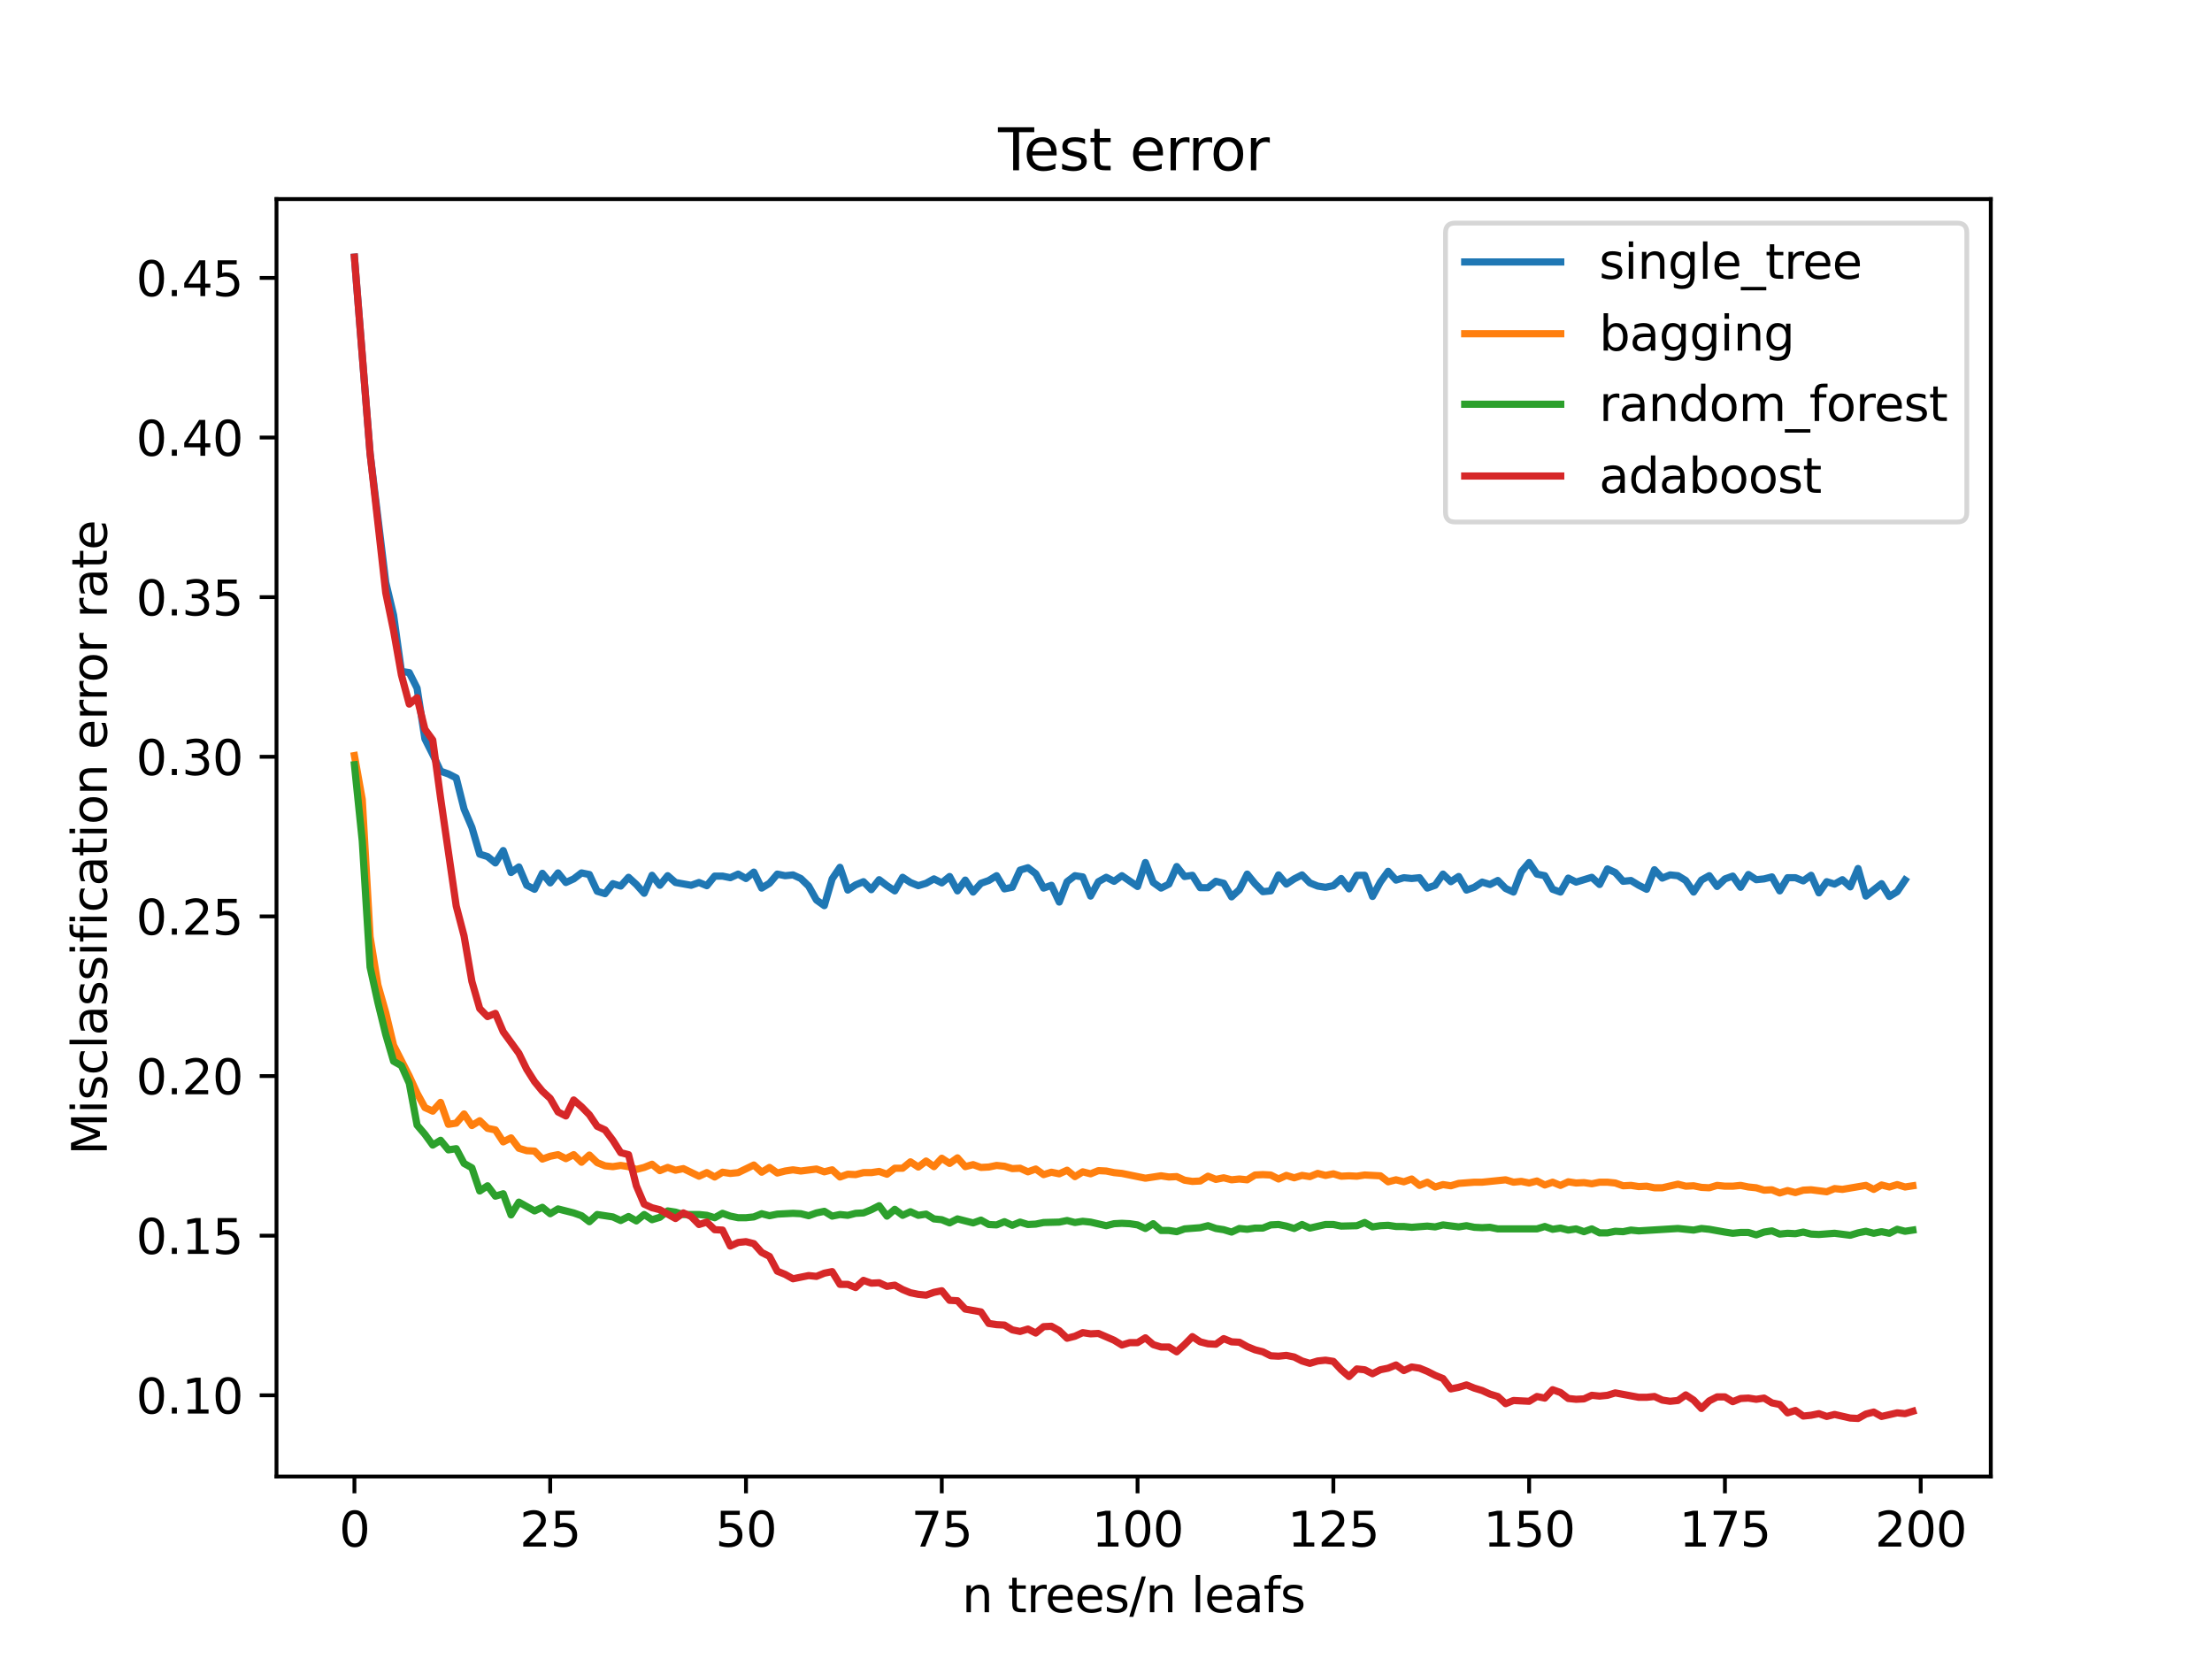 <?xml version="1.0" encoding="utf-8" standalone="no"?>
<!DOCTYPE svg PUBLIC "-//W3C//DTD SVG 1.1//EN"
  "http://www.w3.org/Graphics/SVG/1.1/DTD/svg11.dtd">
<svg height="345.6pt" version="1.1" viewBox="0 0 460.8 345.6" width="460.8pt" xmlns="http://www.w3.org/2000/svg" xmlns:xlink="http://www.w3.org/1999/xlink">
 <defs>
  <style type="text/css">*{stroke-linecap:butt;stroke-linejoin:round;}</style>
 </defs>
 <g id="figure_1">
  <g id="patch_1">
   <path d="M 0 345.6 
L 460.8 345.6 
L 460.8 0 
L 0 0 
z
" style="fill:#ffffff;"/>
  </g>
  <g id="axes_1">
   <g id="patch_2">
    <path d="M 57.6 307.584 
L 414.72 307.584 
L 414.72 41.472 
L 57.6 41.472 
z
" style="fill:#ffffff;"/>
   </g>
   <g id="matplotlib.axis_1">
    <g id="xtick_1">
     <g id="line2d_1">
      <defs>
       <path d="M 0 0 
L 0 3.5 
" id="md083cb1218" style="stroke:#000000;stroke-width:0.8;"/>
      </defs>
      <g>
       <use style="stroke:#000000;stroke-width:0.8;" x="73.833" xlink:href="#md083cb1218" y="307.584"/>
      </g>
     </g>
     <g id="text_1">
      <!-- 0 -->
      <g transform="translate(70.651 322.182)scale(0.1 -0.1)">
       <defs>
        <path d="M 2034 4250 
Q 1547 4250 1301 3770 
Q 1056 3291 1056 2328 
Q 1056 1369 1301 889 
Q 1547 409 2034 409 
Q 2525 409 2770 889 
Q 3016 1369 3016 2328 
Q 3016 3291 2770 3770 
Q 2525 4250 2034 4250 
z
M 2034 4750 
Q 2819 4750 3233 4129 
Q 3647 3509 3647 2328 
Q 3647 1150 3233 529 
Q 2819 -91 2034 -91 
Q 1250 -91 836 529 
Q 422 1150 422 2328 
Q 422 3509 836 4129 
Q 1250 4750 2034 4750 
z
" id="DejaVuSans-30" transform="scale(0.016)"/>
       </defs>
       <use xlink:href="#DejaVuSans-30"/>
      </g>
     </g>
    </g>
    <g id="xtick_2">
     <g id="line2d_2">
      <g>
       <use style="stroke:#000000;stroke-width:0.8;" x="114.618" xlink:href="#md083cb1218" y="307.584"/>
      </g>
     </g>
     <g id="text_2">
      <!-- 25 -->
      <g transform="translate(108.256 322.182)scale(0.1 -0.1)">
       <defs>
        <path d="M 1228 531 
L 3431 531 
L 3431 0 
L 469 0 
L 469 531 
Q 828 903 1448 1529 
Q 2069 2156 2228 2338 
Q 2531 2678 2651 2914 
Q 2772 3150 2772 3378 
Q 2772 3750 2511 3984 
Q 2250 4219 1831 4219 
Q 1534 4219 1204 4116 
Q 875 4013 500 3803 
L 500 4441 
Q 881 4594 1212 4672 
Q 1544 4750 1819 4750 
Q 2544 4750 2975 4387 
Q 3406 4025 3406 3419 
Q 3406 3131 3298 2873 
Q 3191 2616 2906 2266 
Q 2828 2175 2409 1742 
Q 1991 1309 1228 531 
z
" id="DejaVuSans-32" transform="scale(0.016)"/>
        <path d="M 691 4666 
L 3169 4666 
L 3169 4134 
L 1269 4134 
L 1269 2991 
Q 1406 3038 1543 3061 
Q 1681 3084 1819 3084 
Q 2600 3084 3056 2656 
Q 3513 2228 3513 1497 
Q 3513 744 3044 326 
Q 2575 -91 1722 -91 
Q 1428 -91 1123 -41 
Q 819 9 494 109 
L 494 744 
Q 775 591 1075 516 
Q 1375 441 1709 441 
Q 2250 441 2565 725 
Q 2881 1009 2881 1497 
Q 2881 1984 2565 2268 
Q 2250 2553 1709 2553 
Q 1456 2553 1204 2497 
Q 953 2441 691 2322 
L 691 4666 
z
" id="DejaVuSans-35" transform="scale(0.016)"/>
       </defs>
       <use xlink:href="#DejaVuSans-32"/>
       <use x="63.623" xlink:href="#DejaVuSans-35"/>
      </g>
     </g>
    </g>
    <g id="xtick_3">
     <g id="line2d_3">
      <g>
       <use style="stroke:#000000;stroke-width:0.8;" x="155.404" xlink:href="#md083cb1218" y="307.584"/>
      </g>
     </g>
     <g id="text_3">
      <!-- 50 -->
      <g transform="translate(149.042 322.182)scale(0.1 -0.1)">
       <use xlink:href="#DejaVuSans-35"/>
       <use x="63.623" xlink:href="#DejaVuSans-30"/>
      </g>
     </g>
    </g>
    <g id="xtick_4">
     <g id="line2d_4">
      <g>
       <use style="stroke:#000000;stroke-width:0.8;" x="196.19" xlink:href="#md083cb1218" y="307.584"/>
      </g>
     </g>
     <g id="text_4">
      <!-- 75 -->
      <g transform="translate(189.827 322.182)scale(0.1 -0.1)">
       <defs>
        <path d="M 525 4666 
L 3525 4666 
L 3525 4397 
L 1831 0 
L 1172 0 
L 2766 4134 
L 525 4134 
L 525 4666 
z
" id="DejaVuSans-37" transform="scale(0.016)"/>
       </defs>
       <use xlink:href="#DejaVuSans-37"/>
       <use x="63.623" xlink:href="#DejaVuSans-35"/>
      </g>
     </g>
    </g>
    <g id="xtick_5">
     <g id="line2d_5">
      <g>
       <use style="stroke:#000000;stroke-width:0.8;" x="236.976" xlink:href="#md083cb1218" y="307.584"/>
      </g>
     </g>
     <g id="text_5">
      <!-- 100 -->
      <g transform="translate(227.432 322.182)scale(0.1 -0.1)">
       <defs>
        <path d="M 794 531 
L 1825 531 
L 1825 4091 
L 703 3866 
L 703 4441 
L 1819 4666 
L 2450 4666 
L 2450 531 
L 3481 531 
L 3481 0 
L 794 0 
L 794 531 
z
" id="DejaVuSans-31" transform="scale(0.016)"/>
       </defs>
       <use xlink:href="#DejaVuSans-31"/>
       <use x="63.623" xlink:href="#DejaVuSans-30"/>
       <use x="127.246" xlink:href="#DejaVuSans-30"/>
      </g>
     </g>
    </g>
    <g id="xtick_6">
     <g id="line2d_6">
      <g>
       <use style="stroke:#000000;stroke-width:0.8;" x="277.761" xlink:href="#md083cb1218" y="307.584"/>
      </g>
     </g>
     <g id="text_6">
      <!-- 125 -->
      <g transform="translate(268.218 322.182)scale(0.1 -0.1)">
       <use xlink:href="#DejaVuSans-31"/>
       <use x="63.623" xlink:href="#DejaVuSans-32"/>
       <use x="127.246" xlink:href="#DejaVuSans-35"/>
      </g>
     </g>
    </g>
    <g id="xtick_7">
     <g id="line2d_7">
      <g>
       <use style="stroke:#000000;stroke-width:0.8;" x="318.547" xlink:href="#md083cb1218" y="307.584"/>
      </g>
     </g>
     <g id="text_7">
      <!-- 150 -->
      <g transform="translate(309.003 322.182)scale(0.1 -0.1)">
       <use xlink:href="#DejaVuSans-31"/>
       <use x="63.623" xlink:href="#DejaVuSans-35"/>
       <use x="127.246" xlink:href="#DejaVuSans-30"/>
      </g>
     </g>
    </g>
    <g id="xtick_8">
     <g id="line2d_8">
      <g>
       <use style="stroke:#000000;stroke-width:0.8;" x="359.333" xlink:href="#md083cb1218" y="307.584"/>
      </g>
     </g>
     <g id="text_8">
      <!-- 175 -->
      <g transform="translate(349.789 322.182)scale(0.1 -0.1)">
       <use xlink:href="#DejaVuSans-31"/>
       <use x="63.623" xlink:href="#DejaVuSans-37"/>
       <use x="127.246" xlink:href="#DejaVuSans-35"/>
      </g>
     </g>
    </g>
    <g id="xtick_9">
     <g id="line2d_9">
      <g>
       <use style="stroke:#000000;stroke-width:0.8;" x="400.119" xlink:href="#md083cb1218" y="307.584"/>
      </g>
     </g>
     <g id="text_9">
      <!-- 200 -->
      <g transform="translate(390.575 322.182)scale(0.1 -0.1)">
       <use xlink:href="#DejaVuSans-32"/>
       <use x="63.623" xlink:href="#DejaVuSans-30"/>
       <use x="127.246" xlink:href="#DejaVuSans-30"/>
      </g>
     </g>
    </g>
    <g id="text_10">
     <!-- n trees/n leafs -->
     <g transform="translate(200.405 335.861)scale(0.1 -0.1)">
      <defs>
       <path d="M 3513 2113 
L 3513 0 
L 2938 0 
L 2938 2094 
Q 2938 2591 2744 2837 
Q 2550 3084 2163 3084 
Q 1697 3084 1428 2787 
Q 1159 2491 1159 1978 
L 1159 0 
L 581 0 
L 581 3500 
L 1159 3500 
L 1159 2956 
Q 1366 3272 1645 3428 
Q 1925 3584 2291 3584 
Q 2894 3584 3203 3211 
Q 3513 2838 3513 2113 
z
" id="DejaVuSans-6e" transform="scale(0.016)"/>
       <path id="DejaVuSans-20" transform="scale(0.016)"/>
       <path d="M 1172 4494 
L 1172 3500 
L 2356 3500 
L 2356 3053 
L 1172 3053 
L 1172 1153 
Q 1172 725 1289 603 
Q 1406 481 1766 481 
L 2356 481 
L 2356 0 
L 1766 0 
Q 1100 0 847 248 
Q 594 497 594 1153 
L 594 3053 
L 172 3053 
L 172 3500 
L 594 3500 
L 594 4494 
L 1172 4494 
z
" id="DejaVuSans-74" transform="scale(0.016)"/>
       <path d="M 2631 2963 
Q 2534 3019 2420 3045 
Q 2306 3072 2169 3072 
Q 1681 3072 1420 2755 
Q 1159 2438 1159 1844 
L 1159 0 
L 581 0 
L 581 3500 
L 1159 3500 
L 1159 2956 
Q 1341 3275 1631 3429 
Q 1922 3584 2338 3584 
Q 2397 3584 2469 3576 
Q 2541 3569 2628 3553 
L 2631 2963 
z
" id="DejaVuSans-72" transform="scale(0.016)"/>
       <path d="M 3597 1894 
L 3597 1613 
L 953 1613 
Q 991 1019 1311 708 
Q 1631 397 2203 397 
Q 2534 397 2845 478 
Q 3156 559 3463 722 
L 3463 178 
Q 3153 47 2828 -22 
Q 2503 -91 2169 -91 
Q 1331 -91 842 396 
Q 353 884 353 1716 
Q 353 2575 817 3079 
Q 1281 3584 2069 3584 
Q 2775 3584 3186 3129 
Q 3597 2675 3597 1894 
z
M 3022 2063 
Q 3016 2534 2758 2815 
Q 2500 3097 2075 3097 
Q 1594 3097 1305 2825 
Q 1016 2553 972 2059 
L 3022 2063 
z
" id="DejaVuSans-65" transform="scale(0.016)"/>
       <path d="M 2834 3397 
L 2834 2853 
Q 2591 2978 2328 3040 
Q 2066 3103 1784 3103 
Q 1356 3103 1142 2972 
Q 928 2841 928 2578 
Q 928 2378 1081 2264 
Q 1234 2150 1697 2047 
L 1894 2003 
Q 2506 1872 2764 1633 
Q 3022 1394 3022 966 
Q 3022 478 2636 193 
Q 2250 -91 1575 -91 
Q 1294 -91 989 -36 
Q 684 19 347 128 
L 347 722 
Q 666 556 975 473 
Q 1284 391 1588 391 
Q 1994 391 2212 530 
Q 2431 669 2431 922 
Q 2431 1156 2273 1281 
Q 2116 1406 1581 1522 
L 1381 1569 
Q 847 1681 609 1914 
Q 372 2147 372 2553 
Q 372 3047 722 3315 
Q 1072 3584 1716 3584 
Q 2034 3584 2315 3537 
Q 2597 3491 2834 3397 
z
" id="DejaVuSans-73" transform="scale(0.016)"/>
       <path d="M 1625 4666 
L 2156 4666 
L 531 -594 
L 0 -594 
L 1625 4666 
z
" id="DejaVuSans-2f" transform="scale(0.016)"/>
       <path d="M 603 4863 
L 1178 4863 
L 1178 0 
L 603 0 
L 603 4863 
z
" id="DejaVuSans-6c" transform="scale(0.016)"/>
       <path d="M 2194 1759 
Q 1497 1759 1228 1600 
Q 959 1441 959 1056 
Q 959 750 1161 570 
Q 1363 391 1709 391 
Q 2188 391 2477 730 
Q 2766 1069 2766 1631 
L 2766 1759 
L 2194 1759 
z
M 3341 1997 
L 3341 0 
L 2766 0 
L 2766 531 
Q 2569 213 2275 61 
Q 1981 -91 1556 -91 
Q 1019 -91 701 211 
Q 384 513 384 1019 
Q 384 1609 779 1909 
Q 1175 2209 1959 2209 
L 2766 2209 
L 2766 2266 
Q 2766 2663 2505 2880 
Q 2244 3097 1772 3097 
Q 1472 3097 1187 3025 
Q 903 2953 641 2809 
L 641 3341 
Q 956 3463 1253 3523 
Q 1550 3584 1831 3584 
Q 2591 3584 2966 3190 
Q 3341 2797 3341 1997 
z
" id="DejaVuSans-61" transform="scale(0.016)"/>
       <path d="M 2375 4863 
L 2375 4384 
L 1825 4384 
Q 1516 4384 1395 4259 
Q 1275 4134 1275 3809 
L 1275 3500 
L 2222 3500 
L 2222 3053 
L 1275 3053 
L 1275 0 
L 697 0 
L 697 3053 
L 147 3053 
L 147 3500 
L 697 3500 
L 697 3744 
Q 697 4328 969 4595 
Q 1241 4863 1831 4863 
L 2375 4863 
z
" id="DejaVuSans-66" transform="scale(0.016)"/>
      </defs>
      <use xlink:href="#DejaVuSans-6e"/>
      <use x="63.379" xlink:href="#DejaVuSans-20"/>
      <use x="95.166" xlink:href="#DejaVuSans-74"/>
      <use x="134.375" xlink:href="#DejaVuSans-72"/>
      <use x="173.238" xlink:href="#DejaVuSans-65"/>
      <use x="234.762" xlink:href="#DejaVuSans-65"/>
      <use x="296.285" xlink:href="#DejaVuSans-73"/>
      <use x="348.385" xlink:href="#DejaVuSans-2f"/>
      <use x="382.076" xlink:href="#DejaVuSans-6e"/>
      <use x="445.455" xlink:href="#DejaVuSans-20"/>
      <use x="477.242" xlink:href="#DejaVuSans-6c"/>
      <use x="505.025" xlink:href="#DejaVuSans-65"/>
      <use x="566.549" xlink:href="#DejaVuSans-61"/>
      <use x="627.828" xlink:href="#DejaVuSans-66"/>
      <use x="663.033" xlink:href="#DejaVuSans-73"/>
     </g>
    </g>
   </g>
   <g id="matplotlib.axis_2">
    <g id="ytick_1">
     <g id="line2d_10">
      <defs>
       <path d="M 0 0 
L -3.5 0 
" id="m9ae0e1fbe6" style="stroke:#000000;stroke-width:0.8;"/>
      </defs>
      <g>
       <use style="stroke:#000000;stroke-width:0.8;" x="57.6" xlink:href="#m9ae0e1fbe6" y="290.666"/>
      </g>
     </g>
     <g id="text_11">
      <!-- 0.10 -->
      <g transform="translate(28.334 294.465)scale(0.1 -0.1)">
       <defs>
        <path d="M 684 794 
L 1344 794 
L 1344 0 
L 684 0 
L 684 794 
z
" id="DejaVuSans-2e" transform="scale(0.016)"/>
       </defs>
       <use xlink:href="#DejaVuSans-30"/>
       <use x="63.623" xlink:href="#DejaVuSans-2e"/>
       <use x="95.41" xlink:href="#DejaVuSans-31"/>
       <use x="159.033" xlink:href="#DejaVuSans-30"/>
      </g>
     </g>
    </g>
    <g id="ytick_2">
     <g id="line2d_11">
      <g>
       <use style="stroke:#000000;stroke-width:0.8;" x="57.6" xlink:href="#m9ae0e1fbe6" y="257.413"/>
      </g>
     </g>
     <g id="text_12">
      <!-- 0.15 -->
      <g transform="translate(28.334 261.212)scale(0.1 -0.1)">
       <use xlink:href="#DejaVuSans-30"/>
       <use x="63.623" xlink:href="#DejaVuSans-2e"/>
       <use x="95.41" xlink:href="#DejaVuSans-31"/>
       <use x="159.033" xlink:href="#DejaVuSans-35"/>
      </g>
     </g>
    </g>
    <g id="ytick_3">
     <g id="line2d_12">
      <g>
       <use style="stroke:#000000;stroke-width:0.8;" x="57.6" xlink:href="#m9ae0e1fbe6" y="224.159"/>
      </g>
     </g>
     <g id="text_13">
      <!-- 0.20 -->
      <g transform="translate(28.334 227.958)scale(0.1 -0.1)">
       <use xlink:href="#DejaVuSans-30"/>
       <use x="63.623" xlink:href="#DejaVuSans-2e"/>
       <use x="95.41" xlink:href="#DejaVuSans-32"/>
       <use x="159.033" xlink:href="#DejaVuSans-30"/>
      </g>
     </g>
    </g>
    <g id="ytick_4">
     <g id="line2d_13">
      <g>
       <use style="stroke:#000000;stroke-width:0.8;" x="57.6" xlink:href="#m9ae0e1fbe6" y="190.905"/>
      </g>
     </g>
     <g id="text_14">
      <!-- 0.25 -->
      <g transform="translate(28.334 194.705)scale(0.1 -0.1)">
       <use xlink:href="#DejaVuSans-30"/>
       <use x="63.623" xlink:href="#DejaVuSans-2e"/>
       <use x="95.41" xlink:href="#DejaVuSans-32"/>
       <use x="159.033" xlink:href="#DejaVuSans-35"/>
      </g>
     </g>
    </g>
    <g id="ytick_5">
     <g id="line2d_14">
      <g>
       <use style="stroke:#000000;stroke-width:0.8;" x="57.6" xlink:href="#m9ae0e1fbe6" y="157.652"/>
      </g>
     </g>
     <g id="text_15">
      <!-- 0.30 -->
      <g transform="translate(28.334 161.451)scale(0.1 -0.1)">
       <defs>
        <path d="M 2597 2516 
Q 3050 2419 3304 2112 
Q 3559 1806 3559 1356 
Q 3559 666 3084 287 
Q 2609 -91 1734 -91 
Q 1441 -91 1130 -33 
Q 819 25 488 141 
L 488 750 
Q 750 597 1062 519 
Q 1375 441 1716 441 
Q 2309 441 2620 675 
Q 2931 909 2931 1356 
Q 2931 1769 2642 2001 
Q 2353 2234 1838 2234 
L 1294 2234 
L 1294 2753 
L 1863 2753 
Q 2328 2753 2575 2939 
Q 2822 3125 2822 3475 
Q 2822 3834 2567 4026 
Q 2313 4219 1838 4219 
Q 1578 4219 1281 4162 
Q 984 4106 628 3988 
L 628 4550 
Q 988 4650 1302 4700 
Q 1616 4750 1894 4750 
Q 2613 4750 3031 4423 
Q 3450 4097 3450 3541 
Q 3450 3153 3228 2886 
Q 3006 2619 2597 2516 
z
" id="DejaVuSans-33" transform="scale(0.016)"/>
       </defs>
       <use xlink:href="#DejaVuSans-30"/>
       <use x="63.623" xlink:href="#DejaVuSans-2e"/>
       <use x="95.41" xlink:href="#DejaVuSans-33"/>
       <use x="159.033" xlink:href="#DejaVuSans-30"/>
      </g>
     </g>
    </g>
    <g id="ytick_6">
     <g id="line2d_15">
      <g>
       <use style="stroke:#000000;stroke-width:0.8;" x="57.6" xlink:href="#m9ae0e1fbe6" y="124.398"/>
      </g>
     </g>
     <g id="text_16">
      <!-- 0.35 -->
      <g transform="translate(28.334 128.197)scale(0.1 -0.1)">
       <use xlink:href="#DejaVuSans-30"/>
       <use x="63.623" xlink:href="#DejaVuSans-2e"/>
       <use x="95.41" xlink:href="#DejaVuSans-33"/>
       <use x="159.033" xlink:href="#DejaVuSans-35"/>
      </g>
     </g>
    </g>
    <g id="ytick_7">
     <g id="line2d_16">
      <g>
       <use style="stroke:#000000;stroke-width:0.8;" x="57.6" xlink:href="#m9ae0e1fbe6" y="91.145"/>
      </g>
     </g>
     <g id="text_17">
      <!-- 0.40 -->
      <g transform="translate(28.334 94.944)scale(0.1 -0.1)">
       <defs>
        <path d="M 2419 4116 
L 825 1625 
L 2419 1625 
L 2419 4116 
z
M 2253 4666 
L 3047 4666 
L 3047 1625 
L 3713 1625 
L 3713 1100 
L 3047 1100 
L 3047 0 
L 2419 0 
L 2419 1100 
L 313 1100 
L 313 1709 
L 2253 4666 
z
" id="DejaVuSans-34" transform="scale(0.016)"/>
       </defs>
       <use xlink:href="#DejaVuSans-30"/>
       <use x="63.623" xlink:href="#DejaVuSans-2e"/>
       <use x="95.41" xlink:href="#DejaVuSans-34"/>
       <use x="159.033" xlink:href="#DejaVuSans-30"/>
      </g>
     </g>
    </g>
    <g id="ytick_8">
     <g id="line2d_17">
      <g>
       <use style="stroke:#000000;stroke-width:0.8;" x="57.6" xlink:href="#m9ae0e1fbe6" y="57.891"/>
      </g>
     </g>
     <g id="text_18">
      <!-- 0.45 -->
      <g transform="translate(28.334 61.69)scale(0.1 -0.1)">
       <use xlink:href="#DejaVuSans-30"/>
       <use x="63.623" xlink:href="#DejaVuSans-2e"/>
       <use x="95.41" xlink:href="#DejaVuSans-34"/>
       <use x="159.033" xlink:href="#DejaVuSans-35"/>
      </g>
     </g>
    </g>
    <g id="text_19">
     <!-- Misclassification error rate -->
     <g transform="translate(22.255 240.613)rotate(-90)scale(0.1 -0.1)">
      <defs>
       <path d="M 628 4666 
L 1569 4666 
L 2759 1491 
L 3956 4666 
L 4897 4666 
L 4897 0 
L 4281 0 
L 4281 4097 
L 3078 897 
L 2444 897 
L 1241 4097 
L 1241 0 
L 628 0 
L 628 4666 
z
" id="DejaVuSans-4d" transform="scale(0.016)"/>
       <path d="M 603 3500 
L 1178 3500 
L 1178 0 
L 603 0 
L 603 3500 
z
M 603 4863 
L 1178 4863 
L 1178 4134 
L 603 4134 
L 603 4863 
z
" id="DejaVuSans-69" transform="scale(0.016)"/>
       <path d="M 3122 3366 
L 3122 2828 
Q 2878 2963 2633 3030 
Q 2388 3097 2138 3097 
Q 1578 3097 1268 2742 
Q 959 2388 959 1747 
Q 959 1106 1268 751 
Q 1578 397 2138 397 
Q 2388 397 2633 464 
Q 2878 531 3122 666 
L 3122 134 
Q 2881 22 2623 -34 
Q 2366 -91 2075 -91 
Q 1284 -91 818 406 
Q 353 903 353 1747 
Q 353 2603 823 3093 
Q 1294 3584 2113 3584 
Q 2378 3584 2631 3529 
Q 2884 3475 3122 3366 
z
" id="DejaVuSans-63" transform="scale(0.016)"/>
       <path d="M 1959 3097 
Q 1497 3097 1228 2736 
Q 959 2375 959 1747 
Q 959 1119 1226 758 
Q 1494 397 1959 397 
Q 2419 397 2687 759 
Q 2956 1122 2956 1747 
Q 2956 2369 2687 2733 
Q 2419 3097 1959 3097 
z
M 1959 3584 
Q 2709 3584 3137 3096 
Q 3566 2609 3566 1747 
Q 3566 888 3137 398 
Q 2709 -91 1959 -91 
Q 1206 -91 779 398 
Q 353 888 353 1747 
Q 353 2609 779 3096 
Q 1206 3584 1959 3584 
z
" id="DejaVuSans-6f" transform="scale(0.016)"/>
      </defs>
      <use xlink:href="#DejaVuSans-4d"/>
      <use x="86.279" xlink:href="#DejaVuSans-69"/>
      <use x="114.062" xlink:href="#DejaVuSans-73"/>
      <use x="166.162" xlink:href="#DejaVuSans-63"/>
      <use x="221.143" xlink:href="#DejaVuSans-6c"/>
      <use x="248.926" xlink:href="#DejaVuSans-61"/>
      <use x="310.205" xlink:href="#DejaVuSans-73"/>
      <use x="362.305" xlink:href="#DejaVuSans-73"/>
      <use x="414.404" xlink:href="#DejaVuSans-69"/>
      <use x="442.188" xlink:href="#DejaVuSans-66"/>
      <use x="477.393" xlink:href="#DejaVuSans-69"/>
      <use x="505.176" xlink:href="#DejaVuSans-63"/>
      <use x="560.156" xlink:href="#DejaVuSans-61"/>
      <use x="621.436" xlink:href="#DejaVuSans-74"/>
      <use x="660.645" xlink:href="#DejaVuSans-69"/>
      <use x="688.428" xlink:href="#DejaVuSans-6f"/>
      <use x="749.609" xlink:href="#DejaVuSans-6e"/>
      <use x="812.988" xlink:href="#DejaVuSans-20"/>
      <use x="844.775" xlink:href="#DejaVuSans-65"/>
      <use x="906.299" xlink:href="#DejaVuSans-72"/>
      <use x="945.662" xlink:href="#DejaVuSans-72"/>
      <use x="984.525" xlink:href="#DejaVuSans-6f"/>
      <use x="1045.707" xlink:href="#DejaVuSans-72"/>
      <use x="1086.82" xlink:href="#DejaVuSans-20"/>
      <use x="1118.607" xlink:href="#DejaVuSans-72"/>
      <use x="1159.721" xlink:href="#DejaVuSans-61"/>
      <use x="1221" xlink:href="#DejaVuSans-74"/>
      <use x="1260.209" xlink:href="#DejaVuSans-65"/>
     </g>
    </g>
   </g>
   <g id="line2d_18">
    <path clip-path="url(#p7a76424545)" d="M 73.833 53.568 
L 77.096 94.47 
L 80.358 121.322 
L 81.99 128.139 
L 83.621 139.861 
L 85.253 140.111 
L 86.884 143.353 
L 88.516 153.911 
L 90.147 157.153 
L 91.778 160.645 
L 93.41 161.227 
L 95.041 162.058 
L 96.673 168.542 
L 98.304 172.367 
L 99.936 177.936 
L 101.567 178.435 
L 103.198 179.765 
L 104.83 177.188 
L 106.461 181.761 
L 108.093 180.597 
L 109.724 184.421 
L 111.356 185.252 
L 112.987 181.927 
L 114.618 183.922 
L 116.25 181.844 
L 117.881 183.839 
L 119.513 183.091 
L 121.144 181.844 
L 122.776 182.176 
L 124.407 185.668 
L 126.038 186.167 
L 127.67 184.088 
L 129.301 184.587 
L 130.933 182.758 
L 132.564 184.255 
L 134.196 186.084 
L 135.827 182.343 
L 137.458 184.421 
L 139.09 182.426 
L 140.721 183.839 
L 143.984 184.421 
L 145.616 183.839 
L 147.247 184.504 
L 148.879 182.509 
L 150.51 182.509 
L 152.141 182.841 
L 153.773 182.093 
L 155.404 183.008 
L 157.036 181.678 
L 158.667 185.003 
L 160.299 184.005 
L 161.93 182.093 
L 163.561 182.426 
L 165.193 182.259 
L 166.824 183.008 
L 168.456 184.587 
L 170.087 187.497 
L 171.719 188.661 
L 173.35 183.091 
L 174.981 180.68 
L 176.613 185.419 
L 178.244 184.338 
L 179.876 183.673 
L 181.507 185.335 
L 183.139 183.257 
L 184.77 184.504 
L 186.401 185.585 
L 188.033 182.758 
L 189.664 183.839 
L 191.296 184.504 
L 192.927 184.005 
L 194.559 183.091 
L 196.19 183.922 
L 197.821 182.592 
L 199.453 185.585 
L 201.084 183.34 
L 202.716 185.834 
L 204.347 184.005 
L 205.979 183.423 
L 207.61 182.426 
L 209.241 185.169 
L 210.873 184.837 
L 212.504 181.262 
L 214.136 180.763 
L 215.767 182.01 
L 217.399 185.003 
L 219.03 184.421 
L 220.661 187.913 
L 222.293 183.673 
L 223.924 182.426 
L 225.556 182.675 
L 227.187 186.666 
L 228.819 183.673 
L 230.45 182.758 
L 232.081 183.59 
L 233.713 182.426 
L 236.976 184.67 
L 238.607 179.682 
L 240.239 183.839 
L 241.87 185.003 
L 243.501 184.172 
L 245.133 180.514 
L 246.764 182.592 
L 248.396 182.343 
L 250.027 184.92 
L 251.659 184.92 
L 253.29 183.59 
L 254.921 184.005 
L 256.553 186.832 
L 258.184 185.335 
L 259.816 182.093 
L 261.447 184.088 
L 263.079 185.751 
L 264.71 185.585 
L 266.341 182.259 
L 267.973 184.172 
L 269.604 183.091 
L 271.236 182.259 
L 272.867 183.922 
L 274.499 184.587 
L 276.13 184.837 
L 277.761 184.504 
L 279.393 183.008 
L 281.024 185.169 
L 282.656 182.343 
L 284.287 182.343 
L 285.919 186.749 
L 287.55 183.756 
L 289.181 181.511 
L 290.813 183.34 
L 292.444 182.841 
L 294.076 183.008 
L 295.707 182.841 
L 297.339 185.003 
L 298.97 184.421 
L 300.601 182.093 
L 302.233 183.673 
L 303.864 182.592 
L 305.496 185.419 
L 307.127 184.837 
L 308.759 183.756 
L 310.39 184.255 
L 312.021 183.423 
L 313.653 185.086 
L 315.284 185.834 
L 316.916 181.594 
L 318.547 179.682 
L 320.179 182.093 
L 321.81 182.426 
L 323.441 185.252 
L 325.073 185.834 
L 326.704 182.925 
L 328.336 183.756 
L 331.599 182.758 
L 333.23 184.255 
L 334.862 181.012 
L 336.493 181.761 
L 338.124 183.59 
L 339.756 183.423 
L 341.387 184.421 
L 343.019 185.252 
L 344.65 181.179 
L 346.282 182.925 
L 347.913 182.259 
L 349.544 182.426 
L 351.176 183.423 
L 352.807 185.834 
L 354.439 183.34 
L 356.07 182.426 
L 357.702 184.67 
L 359.333 183.091 
L 360.964 182.509 
L 362.596 184.837 
L 364.227 182.176 
L 365.859 183.257 
L 367.49 183.091 
L 369.122 182.675 
L 370.753 185.585 
L 372.384 182.841 
L 374.016 182.841 
L 375.647 183.506 
L 377.279 182.343 
L 378.91 186 
L 380.542 183.673 
L 382.173 184.172 
L 383.804 183.257 
L 385.436 184.753 
L 387.067 180.929 
L 388.699 186.666 
L 391.962 184.088 
L 393.593 186.749 
L 395.224 185.751 
L 396.856 183.34 
L 396.856 183.34 
" style="fill:none;stroke:#1f77b4;stroke-linecap:square;stroke-width:1.5;"/>
   </g>
   <g id="line2d_19">
    <path clip-path="url(#p7a76424545)" d="M 73.833 157.402 
L 75.464 166.547 
L 77.096 195.145 
L 78.727 205.204 
L 80.358 210.941 
L 81.99 217.758 
L 85.253 224.159 
L 86.884 227.734 
L 88.516 230.727 
L 90.147 231.475 
L 91.778 229.646 
L 93.41 234.218 
L 95.041 233.969 
L 96.673 232.057 
L 98.304 234.468 
L 99.936 233.47 
L 101.567 235.05 
L 103.198 235.382 
L 104.83 237.876 
L 106.461 237.045 
L 108.093 239.206 
L 109.724 239.705 
L 111.356 239.788 
L 112.987 241.451 
L 114.618 240.869 
L 116.25 240.536 
L 117.881 241.368 
L 119.513 240.536 
L 121.144 242.116 
L 122.776 240.62 
L 124.407 242.199 
L 126.038 242.864 
L 127.67 243.03 
L 129.301 242.781 
L 130.933 243.03 
L 132.564 243.612 
L 134.196 243.197 
L 135.827 242.532 
L 137.458 243.862 
L 139.09 243.197 
L 140.721 243.779 
L 142.353 243.446 
L 145.616 245.026 
L 147.247 244.277 
L 148.879 245.192 
L 150.51 244.194 
L 152.141 244.444 
L 153.773 244.277 
L 157.036 242.698 
L 158.667 244.194 
L 160.299 243.197 
L 161.93 244.361 
L 163.561 243.945 
L 165.193 243.696 
L 166.824 243.945 
L 170.087 243.529 
L 171.719 244.111 
L 173.35 243.696 
L 174.981 245.192 
L 176.613 244.61 
L 178.244 244.693 
L 179.876 244.277 
L 181.507 244.277 
L 183.139 244.028 
L 184.77 244.61 
L 186.401 243.363 
L 188.033 243.363 
L 189.664 242.033 
L 191.296 243.114 
L 192.927 241.867 
L 194.559 243.03 
L 196.19 241.285 
L 197.821 242.365 
L 199.453 241.201 
L 201.084 243.03 
L 202.716 242.615 
L 204.347 243.197 
L 205.979 243.114 
L 207.61 242.781 
L 209.241 242.947 
L 210.873 243.446 
L 212.504 243.363 
L 214.136 244.111 
L 215.767 243.529 
L 217.399 244.693 
L 219.03 244.194 
L 220.661 244.527 
L 222.293 243.779 
L 223.924 245.109 
L 225.556 244.111 
L 227.187 244.527 
L 228.819 243.862 
L 230.45 243.945 
L 232.081 244.277 
L 233.713 244.444 
L 238.607 245.441 
L 241.87 244.943 
L 243.501 245.192 
L 245.133 245.109 
L 246.764 245.857 
L 248.396 246.106 
L 250.027 246.023 
L 251.659 245.026 
L 253.29 245.691 
L 254.921 245.358 
L 256.553 245.774 
L 258.184 245.608 
L 259.816 245.774 
L 261.447 244.776 
L 263.079 244.693 
L 264.71 244.776 
L 266.341 245.608 
L 267.973 244.859 
L 269.604 245.358 
L 271.236 244.859 
L 272.867 245.109 
L 274.499 244.444 
L 276.13 244.859 
L 277.761 244.527 
L 279.393 245.026 
L 281.024 244.943 
L 282.656 245.026 
L 284.287 244.776 
L 287.55 244.943 
L 289.181 246.19 
L 290.813 245.774 
L 292.444 246.19 
L 294.076 245.608 
L 295.707 246.938 
L 297.339 246.273 
L 298.97 247.27 
L 300.601 246.771 
L 302.233 247.021 
L 303.864 246.522 
L 307.127 246.273 
L 308.759 246.273 
L 313.653 245.774 
L 315.284 246.273 
L 316.916 246.106 
L 318.547 246.439 
L 320.179 246.023 
L 321.81 246.855 
L 323.441 246.273 
L 325.073 246.938 
L 326.704 246.19 
L 328.336 246.439 
L 329.967 246.356 
L 331.599 246.605 
L 333.23 246.273 
L 334.862 246.273 
L 336.493 246.439 
L 338.124 247.021 
L 339.756 246.938 
L 341.387 247.187 
L 343.019 247.104 
L 344.65 247.437 
L 346.282 247.437 
L 349.544 246.688 
L 351.176 247.104 
L 352.807 247.021 
L 354.439 247.353 
L 356.07 247.437 
L 357.702 246.938 
L 359.333 247.104 
L 360.964 247.104 
L 362.596 246.938 
L 364.227 247.27 
L 365.859 247.437 
L 367.49 247.935 
L 369.122 247.852 
L 370.753 248.517 
L 372.384 248.018 
L 374.016 248.434 
L 375.647 247.935 
L 377.279 247.852 
L 380.542 248.268 
L 382.173 247.603 
L 383.804 247.769 
L 388.699 246.938 
L 390.33 247.769 
L 391.962 246.855 
L 393.593 247.27 
L 395.224 246.771 
L 396.856 247.27 
L 398.487 247.021 
L 398.487 247.021 
" style="fill:none;stroke:#ff7f0e;stroke-linecap:square;stroke-width:1.5;"/>
   </g>
   <g id="line2d_20">
    <path clip-path="url(#p7a76424545)" d="M 73.833 159.314 
L 75.464 175.193 
L 77.096 201.463 
L 78.727 208.862 
L 80.358 215.513 
L 81.99 221.083 
L 83.621 221.998 
L 85.253 225.655 
L 86.884 234.384 
L 88.516 236.297 
L 90.147 238.541 
L 91.778 237.544 
L 93.41 239.539 
L 95.041 239.289 
L 96.673 242.365 
L 98.304 243.28 
L 99.936 248.102 
L 101.567 247.021 
L 103.198 249.182 
L 104.83 248.684 
L 106.461 253.09 
L 108.093 250.429 
L 111.356 252.258 
L 112.987 251.51 
L 114.618 252.84 
L 116.25 251.843 
L 119.513 252.674 
L 121.144 253.256 
L 122.776 254.503 
L 124.407 253.007 
L 127.67 253.505 
L 129.301 254.254 
L 130.933 253.422 
L 132.564 254.337 
L 134.196 253.007 
L 135.827 254.087 
L 137.458 253.588 
L 139.09 252.258 
L 140.721 252.508 
L 142.353 253.007 
L 145.616 253.007 
L 147.247 253.173 
L 148.879 253.672 
L 150.51 252.757 
L 152.141 253.339 
L 153.773 253.672 
L 155.404 253.672 
L 157.036 253.505 
L 158.667 252.84 
L 160.299 253.256 
L 161.93 252.923 
L 165.193 252.757 
L 166.824 252.84 
L 168.456 253.256 
L 170.087 252.674 
L 171.719 252.341 
L 173.35 253.339 
L 174.981 253.007 
L 176.613 253.173 
L 178.244 252.757 
L 179.876 252.674 
L 181.507 252.009 
L 183.139 251.178 
L 184.77 253.339 
L 186.401 251.926 
L 188.033 253.173 
L 189.664 252.425 
L 191.296 253.173 
L 192.927 252.923 
L 194.559 253.921 
L 196.19 254.087 
L 197.821 254.752 
L 199.453 253.921 
L 202.716 254.752 
L 204.347 254.17 
L 205.979 255.085 
L 207.61 255.168 
L 209.241 254.503 
L 210.873 255.251 
L 212.504 254.586 
L 214.136 255.085 
L 215.767 255.002 
L 217.399 254.669 
L 220.661 254.586 
L 222.293 254.254 
L 223.924 254.669 
L 225.556 254.42 
L 227.187 254.586 
L 230.45 255.334 
L 232.081 254.919 
L 233.713 254.835 
L 235.344 254.919 
L 236.976 255.168 
L 238.607 255.916 
L 240.239 254.919 
L 241.87 256.332 
L 243.501 256.332 
L 245.133 256.581 
L 246.764 255.999 
L 250.027 255.75 
L 251.659 255.334 
L 253.29 255.916 
L 254.921 256.166 
L 256.553 256.664 
L 258.184 255.916 
L 259.816 256.082 
L 261.447 255.833 
L 263.079 255.833 
L 264.71 255.168 
L 266.341 255.085 
L 267.973 255.417 
L 269.604 255.916 
L 271.236 255.085 
L 272.867 255.833 
L 276.13 255.085 
L 277.761 255.085 
L 279.393 255.417 
L 282.656 255.334 
L 284.287 254.669 
L 285.919 255.584 
L 287.55 255.334 
L 289.181 255.251 
L 290.813 255.501 
L 292.444 255.501 
L 294.076 255.667 
L 297.339 255.417 
L 298.97 255.584 
L 300.601 255.168 
L 303.864 255.584 
L 305.496 255.334 
L 307.127 255.667 
L 308.759 255.75 
L 310.39 255.667 
L 312.021 255.999 
L 320.179 255.999 
L 321.81 255.501 
L 323.441 256.082 
L 325.073 255.833 
L 326.704 256.249 
L 328.336 255.999 
L 329.967 256.581 
L 331.599 255.999 
L 333.23 256.831 
L 334.862 256.831 
L 336.493 256.498 
L 338.124 256.581 
L 339.756 256.249 
L 341.387 256.415 
L 349.544 255.916 
L 352.807 256.249 
L 354.439 255.916 
L 356.07 256.082 
L 359.333 256.664 
L 360.964 256.914 
L 362.596 256.748 
L 364.227 256.748 
L 365.859 257.246 
L 367.49 256.664 
L 369.122 256.415 
L 370.753 257.08 
L 372.384 256.914 
L 374.016 256.997 
L 375.647 256.664 
L 377.279 257.08 
L 378.91 257.163 
L 382.173 256.914 
L 385.436 257.329 
L 387.067 256.831 
L 388.699 256.498 
L 390.33 256.914 
L 391.962 256.581 
L 393.593 256.914 
L 395.224 256.082 
L 396.856 256.498 
L 398.487 256.249 
L 398.487 256.249 
" style="fill:none;stroke:#2ca02c;stroke-linecap:square;stroke-width:1.5;"/>
   </g>
   <g id="line2d_21">
    <path clip-path="url(#p7a76424545)" d="M 73.833 53.568 
L 77.096 94.47 
L 80.358 123.484 
L 81.99 131.381 
L 83.621 140.609 
L 85.253 146.678 
L 86.884 145.348 
L 88.516 151.916 
L 90.147 154.16 
L 91.778 166.215 
L 95.041 188.744 
L 96.673 194.979 
L 98.304 204.456 
L 99.936 210.109 
L 101.567 211.772 
L 103.198 211.107 
L 104.83 214.931 
L 108.093 219.42 
L 109.724 222.746 
L 111.356 225.323 
L 112.987 227.318 
L 114.618 228.815 
L 116.25 231.641 
L 117.881 232.472 
L 119.513 229.147 
L 121.144 230.56 
L 122.776 232.223 
L 124.407 234.634 
L 126.038 235.382 
L 127.67 237.544 
L 129.301 240.121 
L 130.933 240.536 
L 132.564 247.021 
L 134.196 250.845 
L 135.827 251.593 
L 137.458 252.009 
L 140.721 253.838 
L 142.353 252.674 
L 143.984 253.422 
L 145.616 255.085 
L 147.247 254.586 
L 148.879 256.166 
L 150.51 256.249 
L 152.141 259.574 
L 153.773 258.826 
L 155.404 258.66 
L 157.036 259.075 
L 158.667 260.904 
L 160.299 261.736 
L 161.93 264.812 
L 163.561 265.477 
L 165.193 266.391 
L 168.456 265.726 
L 170.087 265.892 
L 171.719 265.227 
L 173.35 264.895 
L 174.981 267.555 
L 176.613 267.555 
L 178.244 268.22 
L 179.876 266.724 
L 181.507 267.306 
L 183.139 267.222 
L 184.77 267.971 
L 186.401 267.721 
L 188.033 268.636 
L 189.664 269.301 
L 191.296 269.633 
L 192.927 269.8 
L 194.559 269.218 
L 196.19 268.885 
L 197.821 270.88 
L 199.453 270.963 
L 201.084 272.709 
L 204.347 273.291 
L 205.979 275.702 
L 207.61 275.952 
L 209.241 276.035 
L 210.873 277.032 
L 212.504 277.365 
L 214.136 276.866 
L 215.767 277.697 
L 217.399 276.367 
L 219.03 276.284 
L 220.661 277.199 
L 222.293 278.778 
L 223.924 278.362 
L 225.556 277.614 
L 227.187 277.864 
L 228.819 277.78 
L 232.081 279.194 
L 233.713 280.191 
L 235.344 279.693 
L 236.976 279.693 
L 238.607 278.695 
L 240.239 280.108 
L 241.87 280.607 
L 243.501 280.607 
L 245.133 281.605 
L 246.764 280.108 
L 248.396 278.446 
L 250.027 279.526 
L 251.659 279.942 
L 253.29 280.025 
L 254.921 278.861 
L 256.553 279.526 
L 258.184 279.609 
L 259.816 280.524 
L 261.447 281.189 
L 263.079 281.605 
L 264.71 282.436 
L 266.341 282.519 
L 267.973 282.353 
L 269.604 282.685 
L 271.236 283.517 
L 272.867 284.016 
L 274.499 283.517 
L 276.13 283.35 
L 277.761 283.6 
L 279.393 285.346 
L 281.024 286.759 
L 282.656 285.179 
L 284.287 285.346 
L 285.919 286.177 
L 287.55 285.346 
L 289.181 285.013 
L 290.813 284.348 
L 292.444 285.512 
L 294.076 284.764 
L 295.707 285.013 
L 297.339 285.678 
L 298.97 286.51 
L 300.601 287.175 
L 302.233 289.336 
L 303.864 289.004 
L 305.496 288.505 
L 307.127 289.17 
L 308.759 289.669 
L 310.39 290.417 
L 312.021 290.916 
L 313.653 292.412 
L 315.284 291.747 
L 318.547 291.913 
L 320.179 290.916 
L 321.81 291.248 
L 323.441 289.502 
L 325.073 290.084 
L 326.704 291.331 
L 328.336 291.498 
L 329.967 291.414 
L 331.599 290.666 
L 333.23 290.832 
L 334.862 290.666 
L 336.493 290.167 
L 341.387 291.082 
L 343.019 291.082 
L 344.65 290.916 
L 346.282 291.664 
L 347.913 291.913 
L 349.544 291.747 
L 351.176 290.583 
L 352.807 291.664 
L 354.439 293.41 
L 356.07 291.83 
L 357.702 290.999 
L 359.333 290.999 
L 360.964 291.996 
L 362.596 291.331 
L 364.227 291.248 
L 365.859 291.498 
L 367.49 291.248 
L 369.122 292.246 
L 370.753 292.578 
L 372.384 294.324 
L 374.016 293.825 
L 375.647 294.989 
L 377.279 294.823 
L 378.91 294.49 
L 380.542 295.072 
L 382.173 294.657 
L 385.436 295.405 
L 387.067 295.488 
L 388.699 294.574 
L 390.33 294.158 
L 391.962 295.072 
L 395.224 294.324 
L 396.856 294.49 
L 398.487 293.992 
L 398.487 293.992 
" style="fill:none;stroke:#d62728;stroke-linecap:square;stroke-width:1.5;"/>
   </g>
   <g id="patch_3">
    <path d="M 57.6 307.584 
L 57.6 41.472 
" style="fill:none;stroke:#000000;stroke-linecap:square;stroke-linejoin:miter;stroke-width:0.8;"/>
   </g>
   <g id="patch_4">
    <path d="M 414.72 307.584 
L 414.72 41.472 
" style="fill:none;stroke:#000000;stroke-linecap:square;stroke-linejoin:miter;stroke-width:0.8;"/>
   </g>
   <g id="patch_5">
    <path d="M 57.6 307.584 
L 414.72 307.584 
" style="fill:none;stroke:#000000;stroke-linecap:square;stroke-linejoin:miter;stroke-width:0.8;"/>
   </g>
   <g id="patch_6">
    <path d="M 57.6 41.472 
L 414.72 41.472 
" style="fill:none;stroke:#000000;stroke-linecap:square;stroke-linejoin:miter;stroke-width:0.8;"/>
   </g>
   <g id="text_20">
    <!-- Test error -->
    <g transform="translate(207.916 35.472)scale(0.12 -0.12)">
     <defs>
      <path d="M -19 4666 
L 3928 4666 
L 3928 4134 
L 2272 4134 
L 2272 0 
L 1638 0 
L 1638 4134 
L -19 4134 
L -19 4666 
z
" id="DejaVuSans-54" transform="scale(0.016)"/>
     </defs>
     <use xlink:href="#DejaVuSans-54"/>
     <use x="44.084" xlink:href="#DejaVuSans-65"/>
     <use x="105.607" xlink:href="#DejaVuSans-73"/>
     <use x="157.707" xlink:href="#DejaVuSans-74"/>
     <use x="196.916" xlink:href="#DejaVuSans-20"/>
     <use x="228.703" xlink:href="#DejaVuSans-65"/>
     <use x="290.227" xlink:href="#DejaVuSans-72"/>
     <use x="329.59" xlink:href="#DejaVuSans-72"/>
     <use x="368.453" xlink:href="#DejaVuSans-6f"/>
     <use x="429.635" xlink:href="#DejaVuSans-72"/>
    </g>
   </g>
   <g id="legend_1">
    <g id="patch_7">
     <path d="M 303.128 108.741 
L 407.72 108.741 
Q 409.72 108.741 409.72 106.741 
L 409.72 48.472 
Q 409.72 46.472 407.72 46.472 
L 303.128 46.472 
Q 301.128 46.472 301.128 48.472 
L 301.128 106.741 
Q 301.128 108.741 303.128 108.741 
z
" style="fill:#ffffff;opacity:0.8;stroke:#cccccc;stroke-linejoin:miter;"/>
    </g>
    <g id="line2d_22">
     <path d="M 305.128 54.57 
L 325.128 54.57 
" style="fill:none;stroke:#1f77b4;stroke-linecap:square;stroke-width:1.5;"/>
    </g>
    <g id="line2d_23"/>
    <g id="text_21">
     <!-- single_tree -->
     <g transform="translate(333.128 58.07)scale(0.1 -0.1)">
      <defs>
       <path d="M 2906 1791 
Q 2906 2416 2648 2759 
Q 2391 3103 1925 3103 
Q 1463 3103 1205 2759 
Q 947 2416 947 1791 
Q 947 1169 1205 825 
Q 1463 481 1925 481 
Q 2391 481 2648 825 
Q 2906 1169 2906 1791 
z
M 3481 434 
Q 3481 -459 3084 -895 
Q 2688 -1331 1869 -1331 
Q 1566 -1331 1297 -1286 
Q 1028 -1241 775 -1147 
L 775 -588 
Q 1028 -725 1275 -790 
Q 1522 -856 1778 -856 
Q 2344 -856 2625 -561 
Q 2906 -266 2906 331 
L 2906 616 
Q 2728 306 2450 153 
Q 2172 0 1784 0 
Q 1141 0 747 490 
Q 353 981 353 1791 
Q 353 2603 747 3093 
Q 1141 3584 1784 3584 
Q 2172 3584 2450 3431 
Q 2728 3278 2906 2969 
L 2906 3500 
L 3481 3500 
L 3481 434 
z
" id="DejaVuSans-67" transform="scale(0.016)"/>
       <path d="M 3263 -1063 
L 3263 -1509 
L -63 -1509 
L -63 -1063 
L 3263 -1063 
z
" id="DejaVuSans-5f" transform="scale(0.016)"/>
      </defs>
      <use xlink:href="#DejaVuSans-73"/>
      <use x="52.1" xlink:href="#DejaVuSans-69"/>
      <use x="79.883" xlink:href="#DejaVuSans-6e"/>
      <use x="143.262" xlink:href="#DejaVuSans-67"/>
      <use x="206.738" xlink:href="#DejaVuSans-6c"/>
      <use x="234.521" xlink:href="#DejaVuSans-65"/>
      <use x="296.045" xlink:href="#DejaVuSans-5f"/>
      <use x="346.045" xlink:href="#DejaVuSans-74"/>
      <use x="385.254" xlink:href="#DejaVuSans-72"/>
      <use x="424.117" xlink:href="#DejaVuSans-65"/>
      <use x="485.641" xlink:href="#DejaVuSans-65"/>
     </g>
    </g>
    <g id="line2d_24">
     <path d="M 305.128 69.527 
L 325.128 69.527 
" style="fill:none;stroke:#ff7f0e;stroke-linecap:square;stroke-width:1.5;"/>
    </g>
    <g id="line2d_25"/>
    <g id="text_22">
     <!-- bagging -->
     <g transform="translate(333.128 73.027)scale(0.1 -0.1)">
      <defs>
       <path d="M 3116 1747 
Q 3116 2381 2855 2742 
Q 2594 3103 2138 3103 
Q 1681 3103 1420 2742 
Q 1159 2381 1159 1747 
Q 1159 1113 1420 752 
Q 1681 391 2138 391 
Q 2594 391 2855 752 
Q 3116 1113 3116 1747 
z
M 1159 2969 
Q 1341 3281 1617 3432 
Q 1894 3584 2278 3584 
Q 2916 3584 3314 3078 
Q 3713 2572 3713 1747 
Q 3713 922 3314 415 
Q 2916 -91 2278 -91 
Q 1894 -91 1617 61 
Q 1341 213 1159 525 
L 1159 0 
L 581 0 
L 581 4863 
L 1159 4863 
L 1159 2969 
z
" id="DejaVuSans-62" transform="scale(0.016)"/>
      </defs>
      <use xlink:href="#DejaVuSans-62"/>
      <use x="63.477" xlink:href="#DejaVuSans-61"/>
      <use x="124.756" xlink:href="#DejaVuSans-67"/>
      <use x="188.232" xlink:href="#DejaVuSans-67"/>
      <use x="251.709" xlink:href="#DejaVuSans-69"/>
      <use x="279.492" xlink:href="#DejaVuSans-6e"/>
      <use x="342.871" xlink:href="#DejaVuSans-67"/>
     </g>
    </g>
    <g id="line2d_26">
     <path d="M 305.128 84.205 
L 325.128 84.205 
" style="fill:none;stroke:#2ca02c;stroke-linecap:square;stroke-width:1.5;"/>
    </g>
    <g id="line2d_27"/>
    <g id="text_23">
     <!-- random_forest -->
     <g transform="translate(333.128 87.705)scale(0.1 -0.1)">
      <defs>
       <path d="M 2906 2969 
L 2906 4863 
L 3481 4863 
L 3481 0 
L 2906 0 
L 2906 525 
Q 2725 213 2448 61 
Q 2172 -91 1784 -91 
Q 1150 -91 751 415 
Q 353 922 353 1747 
Q 353 2572 751 3078 
Q 1150 3584 1784 3584 
Q 2172 3584 2448 3432 
Q 2725 3281 2906 2969 
z
M 947 1747 
Q 947 1113 1208 752 
Q 1469 391 1925 391 
Q 2381 391 2643 752 
Q 2906 1113 2906 1747 
Q 2906 2381 2643 2742 
Q 2381 3103 1925 3103 
Q 1469 3103 1208 2742 
Q 947 2381 947 1747 
z
" id="DejaVuSans-64" transform="scale(0.016)"/>
       <path d="M 3328 2828 
Q 3544 3216 3844 3400 
Q 4144 3584 4550 3584 
Q 5097 3584 5394 3201 
Q 5691 2819 5691 2113 
L 5691 0 
L 5113 0 
L 5113 2094 
Q 5113 2597 4934 2840 
Q 4756 3084 4391 3084 
Q 3944 3084 3684 2787 
Q 3425 2491 3425 1978 
L 3425 0 
L 2847 0 
L 2847 2094 
Q 2847 2600 2669 2842 
Q 2491 3084 2119 3084 
Q 1678 3084 1418 2786 
Q 1159 2488 1159 1978 
L 1159 0 
L 581 0 
L 581 3500 
L 1159 3500 
L 1159 2956 
Q 1356 3278 1631 3431 
Q 1906 3584 2284 3584 
Q 2666 3584 2933 3390 
Q 3200 3197 3328 2828 
z
" id="DejaVuSans-6d" transform="scale(0.016)"/>
      </defs>
      <use xlink:href="#DejaVuSans-72"/>
      <use x="41.113" xlink:href="#DejaVuSans-61"/>
      <use x="102.393" xlink:href="#DejaVuSans-6e"/>
      <use x="165.771" xlink:href="#DejaVuSans-64"/>
      <use x="229.248" xlink:href="#DejaVuSans-6f"/>
      <use x="290.43" xlink:href="#DejaVuSans-6d"/>
      <use x="387.842" xlink:href="#DejaVuSans-5f"/>
      <use x="437.842" xlink:href="#DejaVuSans-66"/>
      <use x="473.047" xlink:href="#DejaVuSans-6f"/>
      <use x="534.229" xlink:href="#DejaVuSans-72"/>
      <use x="573.092" xlink:href="#DejaVuSans-65"/>
      <use x="634.615" xlink:href="#DejaVuSans-73"/>
      <use x="686.715" xlink:href="#DejaVuSans-74"/>
     </g>
    </g>
    <g id="line2d_28">
     <path d="M 305.128 99.161 
L 325.128 99.161 
" style="fill:none;stroke:#d62728;stroke-linecap:square;stroke-width:1.5;"/>
    </g>
    <g id="line2d_29"/>
    <g id="text_24">
     <!-- adaboost -->
     <g transform="translate(333.128 102.661)scale(0.1 -0.1)">
      <use xlink:href="#DejaVuSans-61"/>
      <use x="61.279" xlink:href="#DejaVuSans-64"/>
      <use x="124.756" xlink:href="#DejaVuSans-61"/>
      <use x="186.035" xlink:href="#DejaVuSans-62"/>
      <use x="249.512" xlink:href="#DejaVuSans-6f"/>
      <use x="310.693" xlink:href="#DejaVuSans-6f"/>
      <use x="371.875" xlink:href="#DejaVuSans-73"/>
      <use x="423.975" xlink:href="#DejaVuSans-74"/>
     </g>
    </g>
   </g>
  </g>
 </g>
 <defs>
  <clipPath id="p7a76424545">
   <rect height="266.112" width="357.12" x="57.6" y="41.472"/>
  </clipPath>
 </defs>
</svg>
